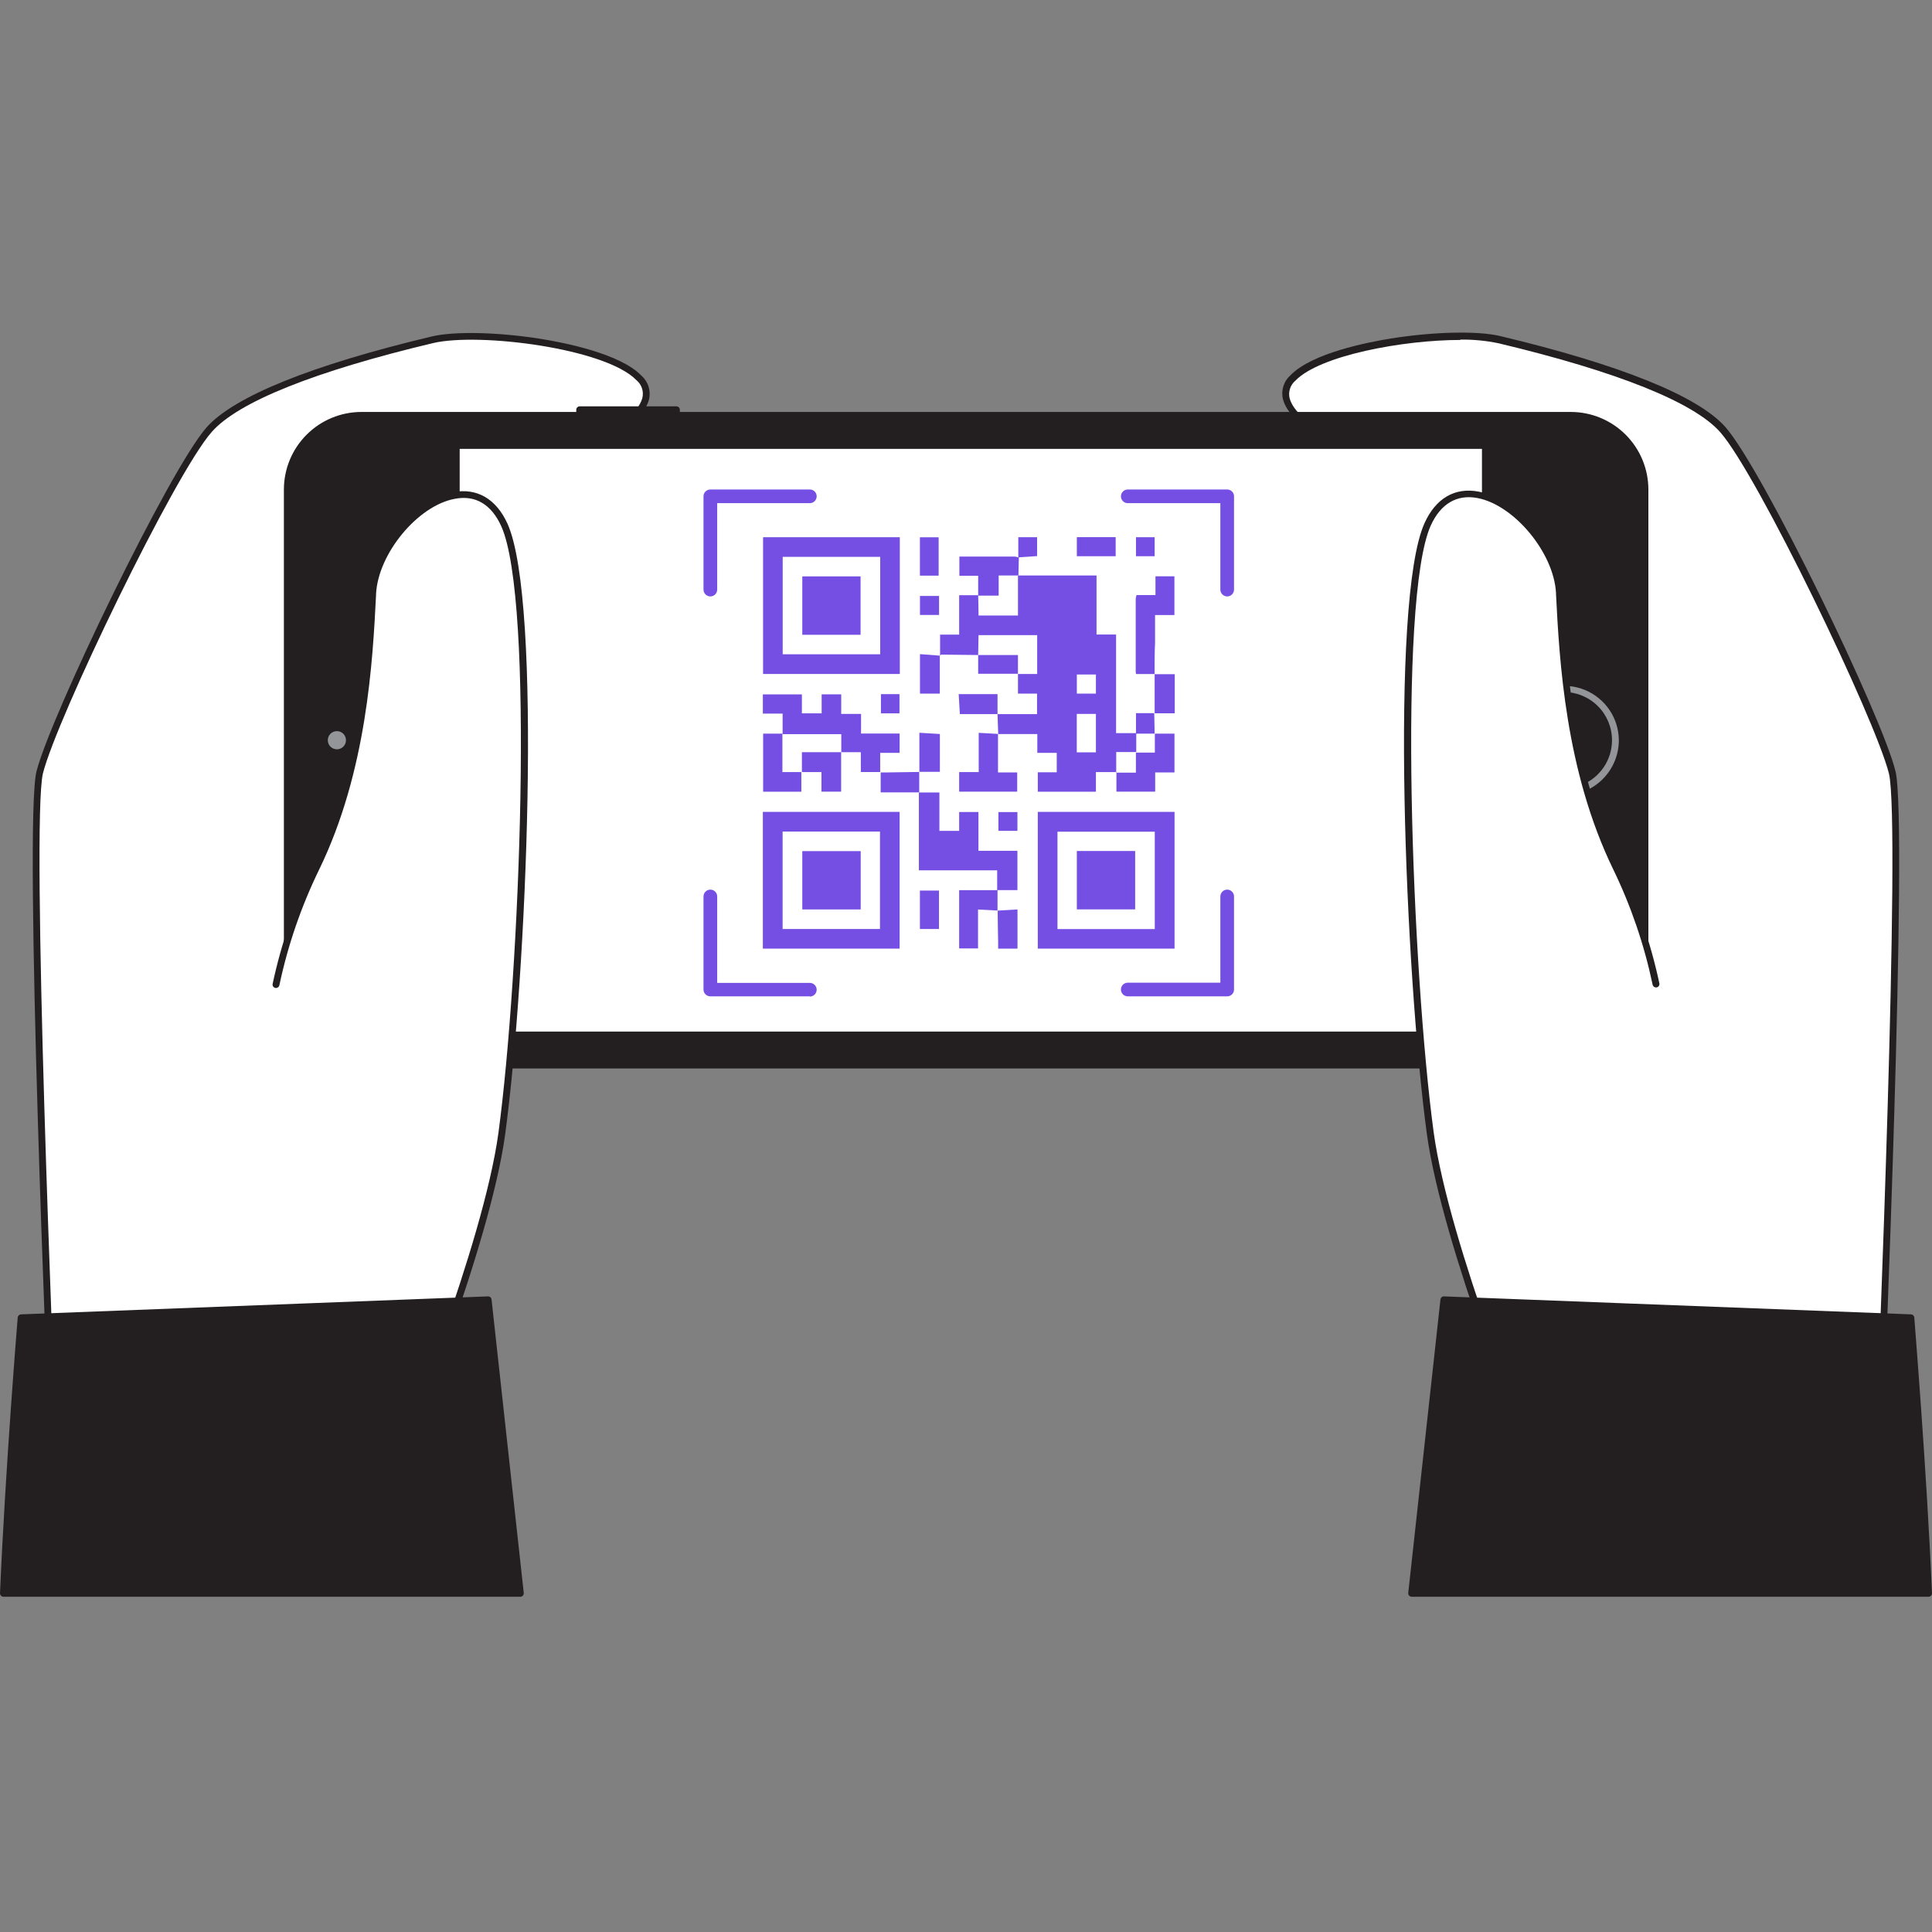 <svg width="250" height="250" viewBox="0 0 250 250" fill="none" xmlns="http://www.w3.org/2000/svg">
<rect x="0" y="0" width="250" height="250" fill="#808080" stroke="none"/>
<g clip-path="url(#clip0)">
<path d="M243.196 185.455C243.196 185.455 246.514 106.764 244.851 99.943C243.187 93.121 227.916 61.234 222.935 55.589C217.954 49.944 201.01 45.618 194.012 43.964C187.013 42.309 164.814 45.459 166.442 51.599C168.07 57.739 187.535 61.933 187.535 61.933C187.535 61.933 187.305 122.619 187.535 134.918C187.765 147.216 200.595 194.843 200.595 194.843L243.196 185.455Z" fill="white"/>
<path d="M200.594 195.285C200.497 195.285 200.403 195.252 200.327 195.193C200.25 195.134 200.195 195.052 200.17 194.958C199.639 193.011 187.323 147.181 187.093 134.926C186.871 123.256 187.093 67.312 187.093 62.287C184.359 61.668 167.628 57.651 166.018 51.67C165.878 51.109 165.896 50.521 166.069 49.97C166.243 49.419 166.565 48.927 167 48.547C169.751 45.698 176.989 44.282 179.97 43.804C185.518 42.919 191.207 42.787 194.127 43.486C209.654 47.184 219.723 51.254 223.253 55.244C228.111 60.756 243.541 92.67 245.275 99.792C246.93 106.605 243.762 182.217 243.629 185.429C243.625 185.528 243.588 185.623 243.524 185.698C243.46 185.773 243.372 185.825 243.275 185.845L200.692 195.276L200.594 195.285ZM188.968 43.99C181.607 43.99 170.795 45.981 167.637 49.246C167.31 49.517 167.065 49.875 166.931 50.279C166.797 50.682 166.777 51.115 166.876 51.528C168.459 57.341 187.438 61.5 187.632 61.544C187.731 61.565 187.82 61.619 187.883 61.698C187.946 61.778 187.98 61.876 187.977 61.977C187.977 62.579 187.747 122.796 187.977 134.953C188.199 146.455 199.665 189.685 200.913 194.365L242.762 185.146C243.001 179.501 245.992 106.552 244.426 100.093C242.656 93.015 227.412 61.376 222.598 55.926C219.192 52.059 209.283 48.087 193.932 44.424C192.3 44.082 190.635 43.922 188.968 43.946V43.99Z" fill="#231F20"/>
<path d="M6.804 185.455C6.804 185.455 3.486 106.764 5.149 99.943C6.813 93.121 22.084 61.234 27.065 55.589C32.046 49.944 48.989 45.618 55.988 43.964C62.986 42.309 85.256 45.459 83.584 51.599C81.912 57.739 62.491 61.933 62.491 61.933C62.491 61.933 62.721 122.619 62.491 134.918C62.261 147.216 49.432 194.843 49.432 194.843L6.804 185.455Z" fill="white"/>
<path d="M49.405 195.285H49.308L6.715 185.898C6.618 185.878 6.531 185.826 6.466 185.751C6.402 185.676 6.365 185.581 6.361 185.482C6.229 182.27 3.061 106.658 4.716 99.845C6.485 92.767 21.88 60.809 26.737 55.297C30.276 51.307 40.336 47.237 55.864 43.539C58.793 42.84 64.482 42.972 70.02 43.857C73.002 44.335 80.239 45.751 82.991 48.6C83.426 48.98 83.748 49.472 83.921 50.023C84.094 50.574 84.112 51.162 83.973 51.723C82.345 57.66 65.632 61.676 62.898 62.34C62.898 67.365 63.119 123.309 62.898 134.979C62.677 147.145 50.361 192.976 49.794 194.958C49.771 195.046 49.721 195.125 49.652 195.183C49.582 195.242 49.496 195.277 49.405 195.285ZM7.237 185.102L49.087 194.321C50.334 189.64 61.801 146.419 62.022 134.909C62.252 122.752 62.022 62.535 62.022 61.933C62.02 61.832 62.053 61.733 62.116 61.654C62.179 61.575 62.268 61.52 62.367 61.499C62.562 61.455 81.54 57.297 83.124 51.484C83.222 51.07 83.203 50.638 83.068 50.234C82.934 49.831 82.69 49.473 82.363 49.201C78.364 45.06 62.013 43.008 56.068 44.388C40.717 48.042 30.807 52.015 27.401 55.89C22.588 61.331 7.326 92.997 5.556 100.075C4.008 106.508 6.998 179.457 7.237 185.102Z" fill="#231F20"/>
<path d="M75.002 53.015V54.475H87.53V53.015H75.002Z" fill="#231F20"/>
<path d="M87.53 54.952H75.011C74.893 54.952 74.781 54.906 74.698 54.823C74.615 54.74 74.568 54.627 74.568 54.51V53.023C74.568 52.906 74.615 52.794 74.698 52.711C74.781 52.628 74.893 52.581 75.011 52.581H87.53C87.647 52.581 87.76 52.628 87.843 52.711C87.926 52.794 87.973 52.906 87.973 53.023V54.474C87.978 54.535 87.97 54.597 87.95 54.655C87.93 54.712 87.898 54.766 87.856 54.81C87.815 54.855 87.764 54.891 87.708 54.916C87.652 54.94 87.591 54.952 87.53 54.952ZM75.453 54.068H87.097V53.483H75.453V54.068Z" fill="#231F20"/>
<path d="M37.178 63.34L37.178 128.229C37.178 133.526 41.472 137.82 46.769 137.82H203.276C208.573 137.82 212.867 133.526 212.867 128.229V63.34C212.867 58.043 208.573 53.749 203.276 53.749L46.769 53.749C41.472 53.749 37.178 58.043 37.178 63.34Z" fill="#231F20"/>
<path d="M203.275 138.262H46.76C44.101 138.257 41.553 137.198 39.673 135.318C37.794 133.437 36.738 130.888 36.735 128.229V63.34C36.738 60.681 37.794 58.132 39.673 56.251C41.553 54.37 44.101 53.311 46.76 53.307H203.275C205.934 53.311 208.482 54.37 210.361 56.251C212.241 58.132 213.297 60.681 213.3 63.34V128.229C213.297 130.888 212.241 133.437 210.361 135.318C208.482 137.198 205.934 138.257 203.275 138.262V138.262ZM46.76 54.209C44.334 54.211 42.009 55.176 40.293 56.891C38.578 58.606 37.614 60.932 37.611 63.358V128.246C37.614 130.672 38.578 132.998 40.293 134.713C42.009 136.428 44.334 137.393 46.76 137.395H203.275C205.701 137.393 208.026 136.428 209.742 134.713C211.457 132.998 212.421 130.672 212.424 128.246V63.34C212.421 60.914 211.457 58.589 209.742 56.873C208.026 55.158 205.701 54.194 203.275 54.191L46.76 54.209Z" fill="#231F20"/>
<path d="M59.483 58.084L59.483 133.484H191.765V58.084L59.483 58.084Z" fill="white"/>
<path d="M202.355 102.907C200.957 102.898 199.593 102.475 198.435 101.692C197.277 100.909 196.376 99.801 195.847 98.507C195.319 97.213 195.185 95.791 195.463 94.421C195.741 93.051 196.418 91.793 197.41 90.808C198.402 89.823 199.663 89.153 201.035 88.883C202.407 88.614 203.827 88.757 205.118 89.293C206.409 89.831 207.512 90.738 208.288 91.901C209.064 93.064 209.478 94.43 209.478 95.829C209.464 97.709 208.707 99.508 207.373 100.834C206.039 102.159 204.236 102.904 202.355 102.907ZM202.355 89.547C201.122 89.547 199.916 89.912 198.89 90.598C197.864 91.283 197.065 92.257 196.592 93.397C196.12 94.537 195.997 95.791 196.237 97.001C196.478 98.211 197.072 99.323 197.945 100.195C198.817 101.067 199.928 101.661 201.138 101.902C202.348 102.143 203.602 102.019 204.742 101.547C205.882 101.075 206.856 100.275 207.542 99.25C208.227 98.224 208.593 97.018 208.593 95.784C208.593 94.13 207.936 92.543 206.766 91.374C205.596 90.204 204.01 89.547 202.355 89.547V89.547Z" fill="#939598"/>
<path d="M47.388 89.777V101.792C47.388 102.383 47.867 102.863 48.458 102.863C49.05 102.863 49.529 102.383 49.529 101.792V89.777C49.529 89.186 49.05 88.706 48.458 88.706C47.867 88.706 47.388 89.186 47.388 89.777Z" fill="#939598"/>
<path d="M48.963 111.268C49.832 111.268 50.538 110.563 50.538 109.693C50.538 108.823 49.832 108.118 48.963 108.118C48.093 108.118 47.388 108.823 47.388 109.693C47.388 110.563 48.093 111.268 48.963 111.268Z" fill="#939598"/>
<path d="M43.593 96.961C44.243 96.961 44.77 96.434 44.77 95.784C44.77 95.135 44.243 94.608 43.593 94.608C42.943 94.608 42.416 95.135 42.416 95.784C42.416 96.434 42.943 96.961 43.593 96.961Z" fill="#939598"/>
<path d="M131.698 87.211H134.211V82.185H126.611C126.611 81.3 125.301 80.504 125.301 79.646H131.725V74.47C131.99 74.47 132.256 74.47 132.53 74.47H141.891V82.106H144.421V94.864H147.031V97.315H144.439V99.907H141.811V102.446H134.291V99.934H136.741V97.421H134.229V94.988H129.168L129.079 92.404H134.193V89.75H131.725V87.193L131.698 87.211ZM141.811 97.35V92.378H139.334V97.35H141.811ZM141.811 87.281H139.343V89.75H141.811V87.281Z" fill="#754EE4"/>
<path d="M116.409 122.752H98.713V105.057H116.409V122.752ZM113.869 120.213V107.605H101.27V120.213H113.869Z" fill="#754EE4"/>
<path d="M134.29 122.752V105.057H151.985V122.752H134.29ZM149.428 107.622H136.838V120.222H149.428V107.622Z" fill="#754EE4"/>
<path d="M98.741 69.516H116.437V87.212H98.741V69.516ZM113.897 72.056H101.28V84.664H113.897V72.056Z" fill="#754EE4"/>
<path d="M129.114 115.178H131.653V110.091H126.61V105.074H124.115V107.516H121.558V102.544H118.904C118.904 105.269 118.904 108.003 118.904 110.728V112.621H129.034V115.223L129.114 115.178Z" fill="#754EE4"/>
<path d="M108.844 97.332H111.392V99.898H113.896V97.421H116.409V94.917H111.419V92.378H108.853V89.847H106.322V92.307H103.765V89.856H98.713V92.343H101.27V94.997H108.862V97.448L108.844 97.332Z" fill="#754EE4"/>
<path d="M149.402 87.229C149.402 85.857 149.402 84.486 149.464 83.123C149.464 81.982 149.464 80.841 149.464 79.584H151.968V74.576H149.517V77.001H147.066C147.01 77.17 146.974 77.345 146.96 77.523C146.96 80.619 146.96 83.722 146.96 86.83C146.96 86.937 146.96 87.043 147.004 87.22H149.42L149.402 87.229Z" fill="#754EE4"/>
<path d="M129.185 94.97L126.646 94.829V99.907H124.115V102.438H131.627V99.951H129.141V94.953L129.185 94.97Z" fill="#754EE4"/>
<path d="M144.464 99.907V102.438H149.481V99.951H151.976V94.935H149.437V97.386H146.986V99.978H144.394L144.464 99.907Z" fill="#754EE4"/>
<path d="M101.288 94.935H98.749V102.447H103.695V99.907H101.244V94.891L101.288 94.935Z" fill="#754EE4"/>
<path d="M131.768 72.125C131.622 72.073 131.471 72.038 131.317 72.019H124.434C124.336 72.014 124.239 72.014 124.142 72.019V74.505H126.575V77.071H129.229V74.47H131.786L131.839 72.09L131.768 72.125Z" fill="#754EE4"/>
<path d="M129.079 117.842C129.079 116.957 129.079 116.072 129.079 115.187H124.115V122.725H126.557V117.691L129.061 117.824L129.079 117.842Z" fill="#754EE4"/>
<path d="M121.611 84.822C121.682 84.822 121.753 84.707 121.815 84.707L126.575 84.76C126.575 83.813 126.628 82.876 126.628 81.929C126.628 80.292 126.628 78.655 126.575 77.018H124.115V82.123H121.647V84.778L121.611 84.822Z" fill="#754EE4"/>
<path d="M103.695 99.907H106.296V102.438H108.844V97.332H103.766V99.898L103.695 99.907Z" fill="#754EE4"/>
<path d="M149.411 87.211C149.411 88.901 149.411 90.599 149.411 92.298H152.012V87.237H149.464L149.411 87.211Z" fill="#754EE4"/>
<path d="M139.342 69.507V71.975H144.367V69.507H139.342Z" fill="#754EE4"/>
<path d="M121.62 94.979L118.966 94.82V99.872H121.62V94.979V94.979Z" fill="#754EE4"/>
<path d="M119.036 69.524V74.488H121.46V69.524H119.036Z" fill="#754EE4"/>
<path d="M129.079 92.404V89.821H124.054C124.107 90.706 124.151 91.59 124.204 92.404H129.097H129.079Z" fill="#754EE4"/>
<path d="M118.948 102.544C118.948 101.659 118.948 100.774 118.948 99.89L114.842 99.952H113.958V102.535H118.956L118.948 102.544Z" fill="#754EE4"/>
<path d="M121.62 84.84L119.045 84.645V89.75H121.611V84.84H121.62Z" fill="#754EE4"/>
<path d="M119.036 115.24V120.213H121.505V115.24H119.036Z" fill="#754EE4"/>
<path d="M129.097 117.833C129.097 119.178 129.141 120.487 129.159 121.867V122.752H131.663V117.682L129.079 117.833H129.097Z" fill="#754EE4"/>
<path d="M126.575 84.76V87.184H131.724V84.76H126.584H126.575Z" fill="#754EE4"/>
<path d="M121.514 79.575V77.115H119.045V79.575H121.514Z" fill="#754EE4"/>
<path d="M131.759 72.117L134.201 71.958V69.516H131.768V72.117H131.759Z" fill="#754EE4"/>
<path d="M113.993 92.307H116.391V89.821H113.993V92.307Z" fill="#754EE4"/>
<path d="M149.411 94.935L149.358 92.281H146.996V94.935H149.446H149.411Z" fill="#754EE4"/>
<path d="M146.996 69.516V71.975H149.411V69.516H146.996Z" fill="#754EE4"/>
<path d="M129.194 105.083V107.508H131.654V105.083H129.194Z" fill="#754EE4"/>
<path d="M111.374 117.682V110.135H103.818V117.682H111.374Z" fill="#754EE4"/>
<path d="M139.342 117.674H146.889V110.118H139.342V117.674Z" fill="#754EE4"/>
<path d="M111.357 74.585H103.818V82.141H111.357V74.585Z" fill="#754EE4"/>
<path d="M91.919 77.178C91.684 77.178 91.459 77.084 91.293 76.918C91.127 76.752 91.034 76.528 91.034 76.293V64.225C91.034 63.99 91.127 63.765 91.293 63.599C91.459 63.433 91.684 63.34 91.919 63.34H104.792C105.027 63.34 105.252 63.433 105.418 63.599C105.584 63.765 105.677 63.99 105.677 64.225C105.677 64.459 105.584 64.684 105.418 64.85C105.252 65.016 105.027 65.109 104.792 65.109H92.804V76.293C92.804 76.528 92.71 76.752 92.545 76.918C92.379 77.084 92.154 77.178 91.919 77.178Z" fill="#754EE4"/>
<path d="M104.792 128.928H91.919C91.684 128.928 91.459 128.834 91.293 128.669C91.127 128.503 91.034 128.278 91.034 128.043V116.001C91.034 115.767 91.127 115.542 91.293 115.376C91.459 115.21 91.684 115.116 91.919 115.116C92.154 115.116 92.379 115.21 92.545 115.376C92.71 115.542 92.804 115.767 92.804 116.001V127.185H104.792C105.027 127.185 105.252 127.278 105.418 127.444C105.584 127.61 105.677 127.835 105.677 128.069C105.677 128.304 105.584 128.529 105.418 128.695C105.252 128.861 105.027 128.954 104.792 128.954V128.928Z" fill="#754EE4"/>
<path d="M158.798 77.178C158.563 77.178 158.338 77.084 158.172 76.918C158.007 76.752 157.913 76.528 157.913 76.293V65.109H145.934C145.699 65.109 145.474 65.016 145.308 64.85C145.142 64.684 145.049 64.459 145.049 64.225C145.049 63.99 145.142 63.765 145.308 63.599C145.474 63.433 145.699 63.34 145.934 63.34H158.798C159.033 63.34 159.258 63.433 159.424 63.599C159.59 63.765 159.683 63.99 159.683 64.225V76.293C159.683 76.528 159.59 76.752 159.424 76.918C159.258 77.084 159.033 77.178 158.798 77.178Z" fill="#754EE4"/>
<path d="M158.798 128.928H145.934C145.699 128.928 145.474 128.834 145.308 128.669C145.142 128.503 145.049 128.278 145.049 128.043C145.049 127.808 145.142 127.583 145.308 127.417C145.474 127.251 145.699 127.158 145.934 127.158H157.913V116.001C157.913 115.767 158.007 115.542 158.172 115.376C158.338 115.21 158.563 115.116 158.798 115.116C159.033 115.116 159.258 115.21 159.424 115.376C159.59 115.542 159.683 115.767 159.683 116.001V128.069C159.676 128.299 159.58 128.518 159.415 128.678C159.249 128.838 159.028 128.928 158.798 128.928Z" fill="#754EE4"/>
<path d="M51.794 188.446C51.794 188.446 62.942 161.363 64.933 146.596C67.587 127.131 69.799 77.912 65.269 67.852C60.907 58.19 48.653 68.25 48.22 76.7C47.786 85.149 47.078 99.509 40.867 112.241C38.538 117.025 36.803 122.076 35.7 127.282" fill="white"/>
<path d="M51.794 188.888C51.739 188.902 51.681 188.902 51.626 188.888C51.572 188.867 51.523 188.835 51.481 188.794C51.44 188.754 51.406 188.706 51.383 188.652C51.36 188.599 51.348 188.541 51.347 188.483C51.346 188.425 51.357 188.367 51.379 188.313C51.494 188.039 62.527 161.115 64.5 146.57C67.278 125.955 69.171 77.647 64.862 68.091C63.58 65.251 61.491 64.021 58.828 64.552C54.059 65.437 48.928 71.63 48.662 76.85V76.965C48.229 85.503 47.494 99.81 41.275 112.568C38.966 117.313 37.245 122.323 36.152 127.485C36.128 127.599 36.062 127.699 35.966 127.765C35.87 127.831 35.753 127.858 35.639 127.839C35.581 127.83 35.526 127.809 35.476 127.778C35.427 127.747 35.384 127.706 35.35 127.658C35.316 127.611 35.292 127.557 35.28 127.5C35.267 127.443 35.266 127.384 35.276 127.326C36.395 122.085 38.145 116.999 40.487 112.179C46.627 99.58 47.353 85.397 47.778 76.921V76.806C48.069 71.17 53.458 64.667 58.669 63.685C61.73 63.101 64.216 64.57 65.668 67.764C70.198 77.806 68.136 126.291 65.376 146.729C63.394 161.381 52.307 188.411 52.201 188.685C52.158 188.752 52.097 188.806 52.025 188.842C51.954 188.877 51.874 188.894 51.794 188.888Z" fill="#231F20"/>
<path d="M67.331 206.177L63.164 168.203L2.725 170.521C2.725 170.521 1.15 189.782 0.442 206.177H67.331Z" fill="#231F20"/>
<path d="M67.331 206.619H0.442C0.382 206.62 0.323 206.607 0.268 206.583C0.213 206.558 0.164 206.522 0.124 206.478C0.043 206.391 -0.001 206.277 2.13745e-05 206.159C0.699 189.941 2.274 170.68 2.292 170.485C2.3 170.379 2.347 170.279 2.423 170.204C2.5 170.129 2.601 170.084 2.707 170.078L63.146 167.751C63.259 167.746 63.37 167.785 63.455 167.859C63.541 167.933 63.595 168.037 63.606 168.15L67.773 206.124C67.78 206.186 67.773 206.249 67.753 206.309C67.733 206.368 67.701 206.423 67.658 206.469C67.618 206.516 67.568 206.554 67.511 206.58C67.455 206.606 67.393 206.62 67.331 206.619ZM0.902 205.734H66.844L62.774 168.654L3.132 170.945C2.902 173.732 1.548 190.915 0.902 205.734V205.734Z" fill="#231F20"/>
<path d="M198.206 188.446C198.206 188.446 187.058 161.363 185.067 146.596C182.413 127.131 180.201 77.912 184.731 67.852C189.093 58.19 201.347 68.25 201.78 76.7C202.214 85.149 202.922 99.509 209.133 112.241C211.462 117.025 213.197 122.076 214.3 127.282" fill="white"/>
<path d="M198.206 188.888C198.119 188.887 198.034 188.86 197.962 188.811C197.89 188.763 197.833 188.694 197.799 188.614C197.693 188.34 186.606 161.31 184.625 146.658C181.864 126.22 179.803 77.735 184.333 67.693C185.784 64.481 188.261 63.03 191.331 63.614C196.542 64.596 201.948 71.099 202.223 76.735V76.85C202.647 85.326 203.373 99.509 209.513 112.108C211.855 116.928 213.605 122.014 214.724 127.255C214.735 127.313 214.733 127.372 214.72 127.429C214.708 127.486 214.684 127.54 214.65 127.588C214.616 127.635 214.573 127.676 214.524 127.707C214.474 127.738 214.419 127.759 214.362 127.769C214.247 127.787 214.13 127.76 214.034 127.694C213.939 127.629 213.872 127.528 213.848 127.415C212.76 122.24 211.043 117.219 208.735 112.462C202.541 99.704 201.78 85.397 201.347 76.859V76.744C201.081 71.55 195.95 65.348 191.181 64.446C188.526 63.941 186.43 65.18 185.147 67.985C180.838 77.54 182.731 125.849 185.509 146.464C187.482 161.009 198.515 187.933 198.63 188.207C198.652 188.261 198.663 188.319 198.662 188.377C198.661 188.435 198.649 188.493 198.626 188.546C198.603 188.599 198.57 188.648 198.528 188.688C198.486 188.729 198.437 188.761 198.383 188.782C198.335 188.834 198.274 188.871 198.206 188.888V188.888Z" fill="#231F20"/>
<path d="M249.557 206.177C248.85 189.782 247.275 170.521 247.275 170.521L186.836 168.203L182.669 206.186L249.557 206.177Z" fill="#231F20"/>
<path d="M249.558 206.619H182.669C182.607 206.62 182.545 206.606 182.489 206.58C182.432 206.554 182.382 206.516 182.342 206.469C182.299 206.423 182.267 206.368 182.247 206.309C182.227 206.249 182.221 206.186 182.227 206.124L186.394 168.15C186.405 168.037 186.459 167.933 186.545 167.859C186.63 167.785 186.741 167.746 186.854 167.751L247.293 170.078C247.4 170.084 247.501 170.129 247.577 170.204C247.653 170.279 247.7 170.379 247.709 170.485C247.709 170.68 249.301 189.95 250 206.159C250.001 206.277 249.957 206.391 249.876 206.478C249.836 206.522 249.787 206.558 249.732 206.583C249.677 206.607 249.618 206.62 249.558 206.619ZM183.2 205.734H249.142C248.496 190.915 247.133 173.732 246.912 170.945L187.27 168.654L183.2 205.734Z" fill="#231F20"/>
</g>
<defs>
<clipPath id="clip0">
<rect width="250" height="250" fill="white"/>
</clipPath>
</defs>
</svg>
